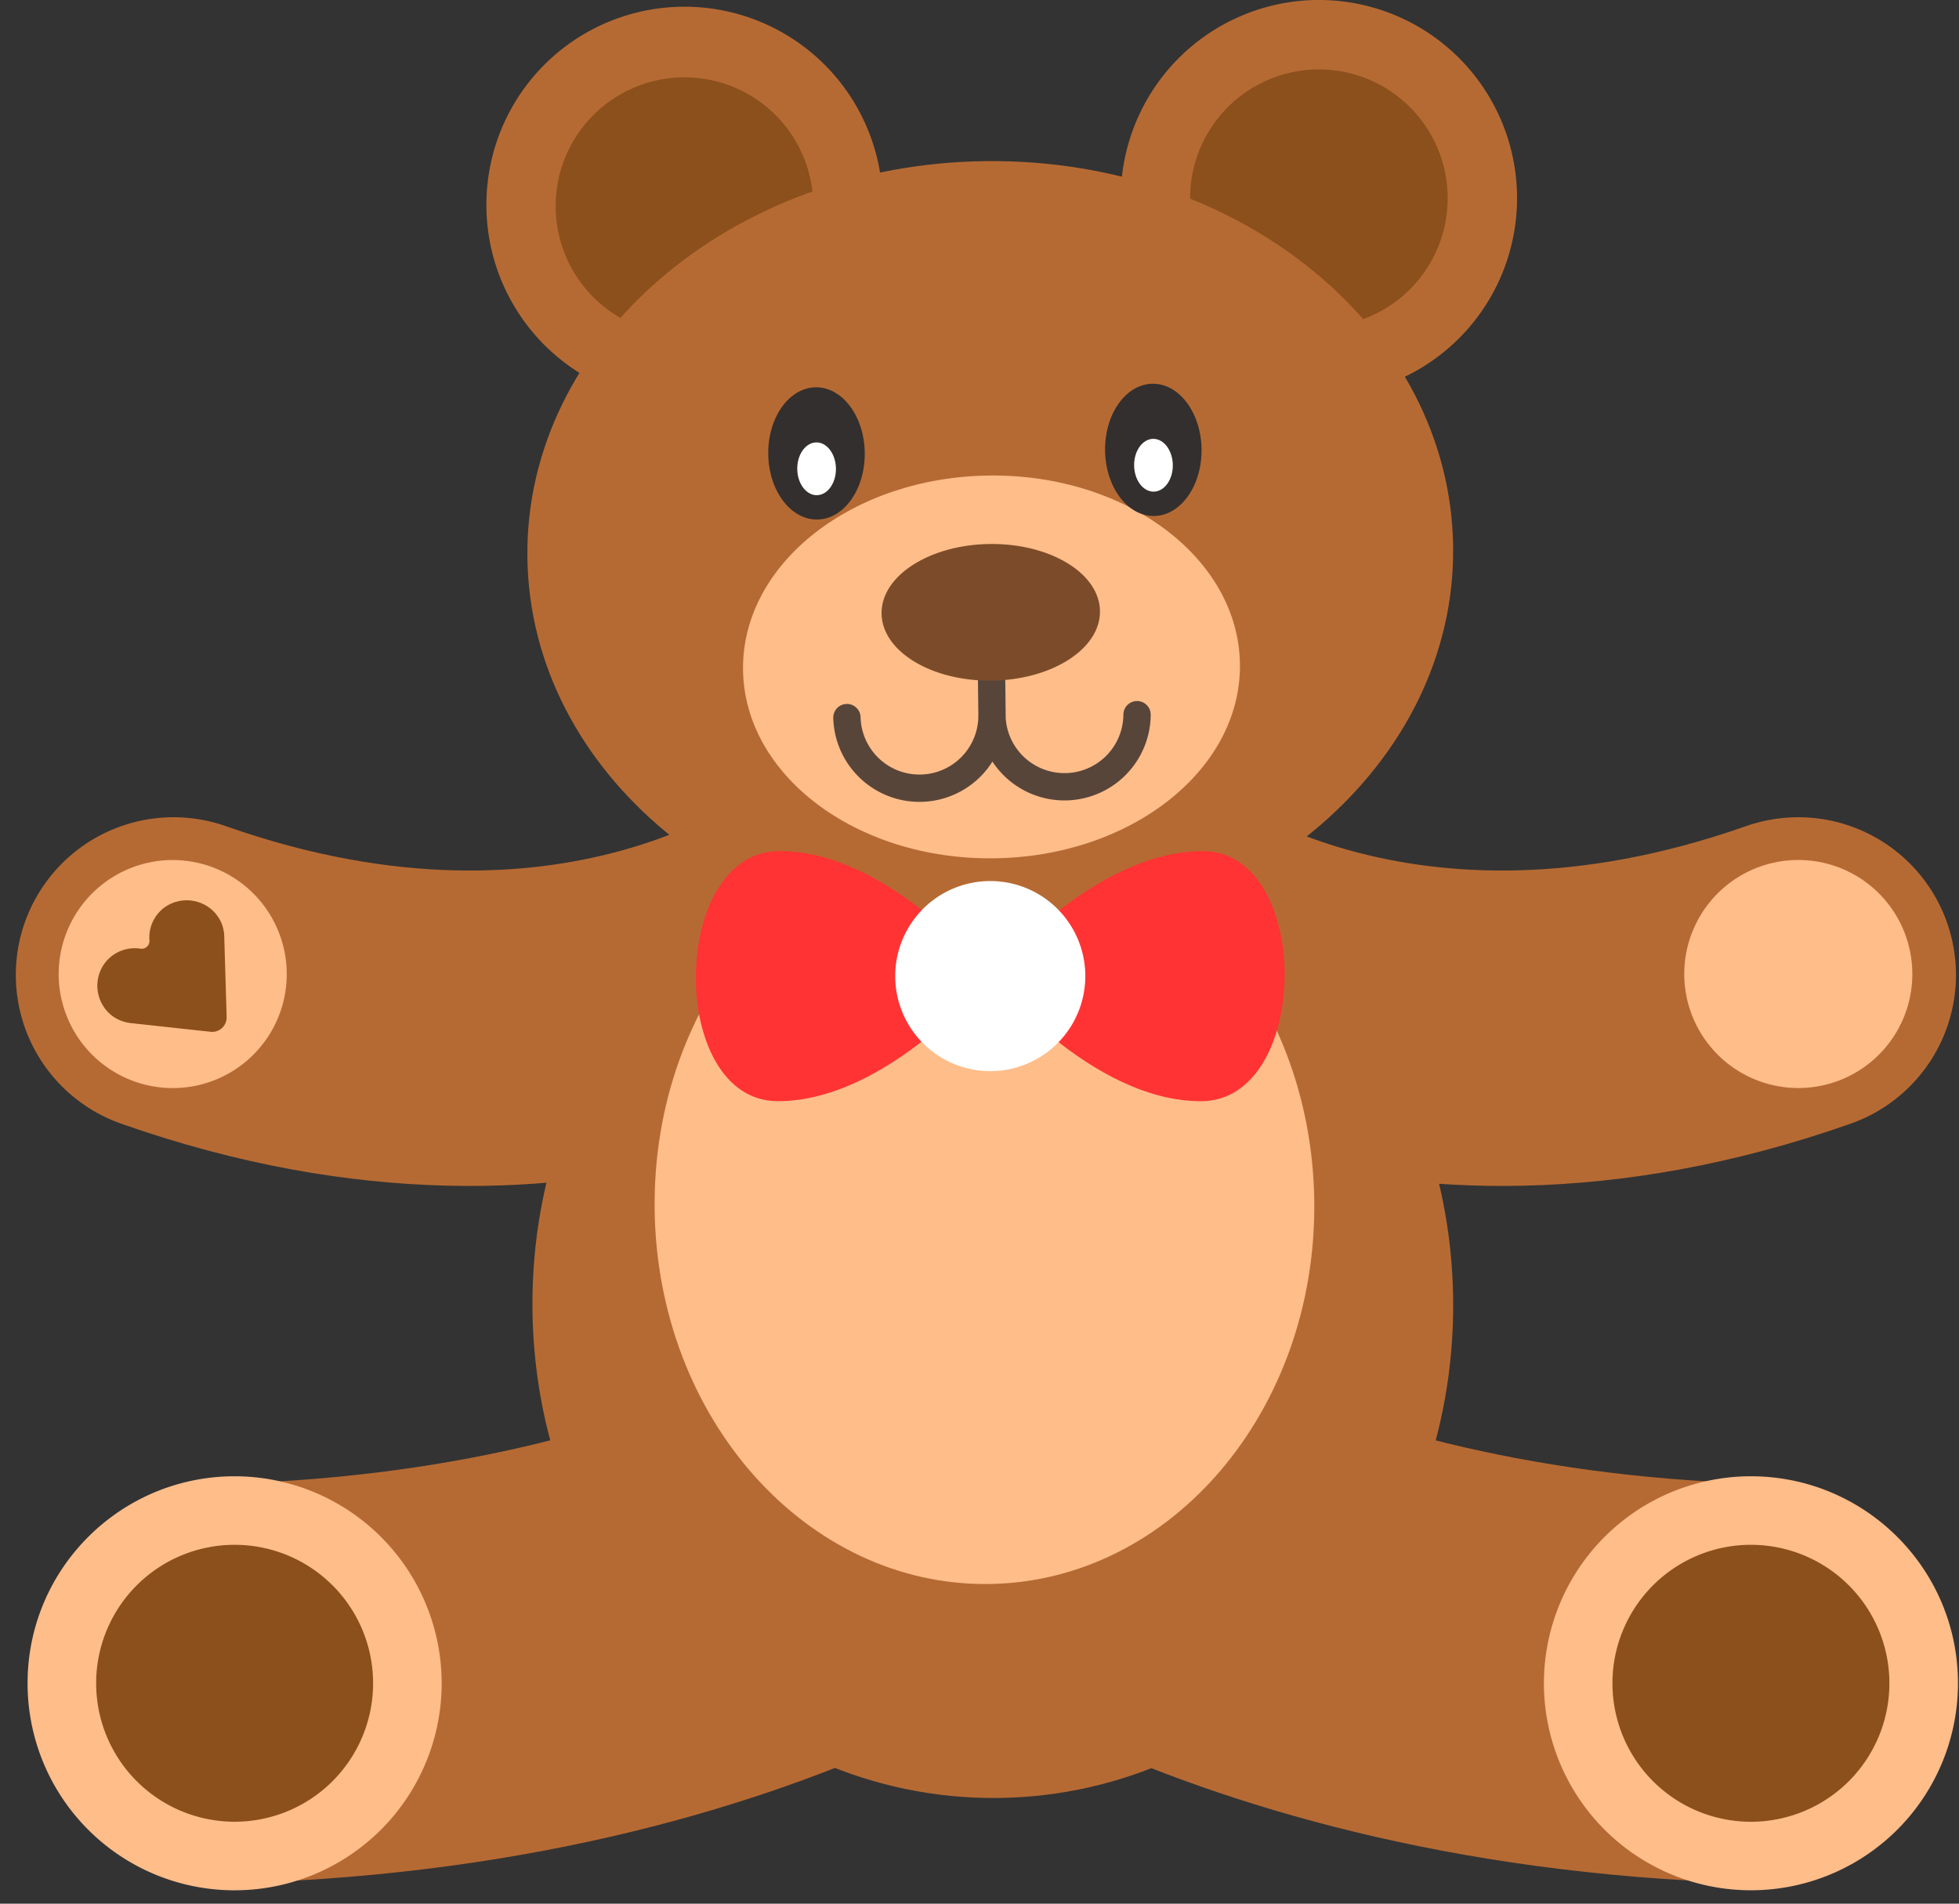 <svg width="71" height="69" fill="none" xmlns="http://www.w3.org/2000/svg"><rect width="100%" height="100%" fill="#333333" stroke="none"/><path d="M37.003 52.032s-9.038 8.395-28.5 8.981" stroke="#B66A33" stroke-width="14.48" stroke-miterlimit="10" stroke-linecap="round"/><path d="M1 60.932a7.498 7.498 0 007.424 7.583 7.506 7.506 0 007.583-7.423 7.508 7.508 0 00-7.423-7.583C4.438 53.467 1.042 56.79 1 60.932z" fill="#FFBD8A"/><path d="M3.485 60.96A5.02 5.02 0 008.45 66.03a5.02 5.02 0 005.072-4.965 5.018 5.018 0 10-10.037-.107z" fill="#8C501C"/><path d="M34.959 52.03s9.039 8.395 28.5 8.982" stroke="#B66A33" stroke-width="14.48" stroke-miterlimit="10" stroke-linecap="round"/><path d="M70.962 60.932a7.503 7.503 0 11-7.583-7.423c4.145-.042 7.54 3.281 7.583 7.423z" fill="#FFBD8A"/><path d="M68.477 60.959a5.02 5.02 0 01-4.965 5.072 5.02 5.02 0 01-5.072-4.966 5.018 5.018 0 1110.037-.107z" fill="#8C501C"/><path d="M41.129 33.492s9.157 7.088 24.045 1.845M30.334 33.492s-9.157 7.088-24.045 1.845" stroke="#B66A33" stroke-width="11.432" stroke-miterlimit="10" stroke-linecap="round"/><path d="M52.667 47.11c.103 9.877-7.282 17.96-16.496 18.059-9.214.095-16.77-7.831-16.873-17.704-.103-9.877 7.282-17.96 16.496-18.059 9.214-.099 16.767 7.827 16.873 17.704z" fill="#B66A33"/><path d="M47.633 43.56c.08 7.582-5.205 13.782-11.809 13.854-6.6.07-12.018-6.02-12.098-13.6-.08-7.583 5.209-13.782 11.809-13.855 6.603-.072 12.018 6.017 12.098 13.6z" fill="#FFBD8A"/><path d="M31.991 7.347a7.184 7.184 0 01-7.106 7.26 7.18 7.18 0 01-7.256-7.108A7.177 7.177 0 0124.732.244a7.183 7.183 0 017.26 7.103zM54.982 7.107a7.184 7.184 0 01-7.107 7.26A7.18 7.18 0 0140.62 7.26 7.184 7.184 0 0147.726 0a7.18 7.18 0 017.256 7.107z" fill="#B66A33"/><path d="M29.475 7.375a4.669 4.669 0 11-9.337.098 4.669 4.669 0 019.337-.098zM52.469 7.135a4.668 4.668 0 11-9.336.099 4.668 4.668 0 019.336-.099z" fill="#8C501C"/><path d="M52.666 19.832c.084 7.827-7.362 14.248-16.625 14.347-9.268.1-16.843-6.166-16.927-13.993C19.03 12.36 26.476 5.935 35.74 5.84c9.267-.1 16.843 6.165 16.926 13.992z" fill="#B66A33"/><path d="M44.939 24.08c.042 3.83-3.96 6.98-8.932 7.03-4.973.054-9.039-3.01-9.077-6.843-.042-3.834 3.96-6.981 8.932-7.031 4.973-.053 9.035 3.01 9.077 6.844z" fill="#FFBD8A"/><path d="M29.618 18.831c.966-.01 1.737-1.09 1.723-2.415-.014-1.323-.808-2.388-1.774-2.378-.966.01-1.737 1.092-1.724 2.415.014 1.324.809 2.389 1.775 2.378zM41.825 18.703c.965-.01 1.737-1.092 1.723-2.415-.014-1.324-.808-2.389-1.774-2.379-.966.01-1.737 1.092-1.723 2.415.014 1.324.808 2.389 1.774 2.379z" fill="#332F2E"/><path d="M29.606 17.948c.387-.004.696-.435.691-.963-.006-.529-.324-.953-.711-.95-.387.005-.697.436-.691.964.005.529.324.953.71.95zM41.815 17.82c.387-.005.697-.436.691-.964-.006-.529-.324-.953-.711-.95-.387.005-.697.436-.691.964.005.529.324.953.71.95z" fill="#fff"/><path d="M35.954 25.956a2.63 2.63 0 01-5.259.054M41.21 25.904a2.63 2.63 0 01-5.259.054M35.92 22.97l.034 2.988" stroke="#584539" stroke-width=".99" stroke-miterlimit="10" stroke-linecap="round"/><path d="M35.935 24.67c2.186-.023 3.947-1.15 3.932-2.518-.014-1.368-1.798-2.458-3.984-2.435-2.187.023-3.948 1.15-3.933 2.518.014 1.368 1.798 2.458 3.985 2.435z" fill="#7C4C2A"/><path d="M2.127 35.261a4.135 4.135 0 004.089 4.177 4.13 4.13 0 004.176-4.089 4.135 4.135 0 00-4.088-4.176 4.135 4.135 0 00-4.177 4.088zM61.043 35.26a4.135 4.135 0 004.089 4.176 4.13 4.13 0 004.176-4.088 4.132 4.132 0 10-8.265-.088z" fill="#FFBD8A"/><path d="M7.768 33.061c.145.157.244.332.3.51.031.111.054.218.058.332.004.046.004.092.004.13l.084 2.828a.525.525 0 01-.583.537l-2.908-.317a1.402 1.402 0 01-.35-.091 1.281 1.281 0 01-.484-.332 1.379 1.379 0 01-.103-1.733c.324-.435.827-.61 1.3-.541a.283.283 0 00.33-.31 1.346 1.346 0 01.626-1.237 1.384 1.384 0 011.726.224z" fill="#8C501C"/><path d="M35.89 35.38s3.697-4.531 7.698-4.531 3.944 9.065-.06 9.065c-4.006 0-7.637-4.535-7.637-4.535zM35.89 35.379s-3.632-4.531-7.637-4.531c-4.005 0-4.066 9.065-.06 9.065 4.004 0 7.697-4.534 7.697-4.534z" fill="#F33"/><path d="M35.89 38.824a3.445 3.445 0 100-6.89 3.445 3.445 0 000 6.89z" fill="#fff"/></svg>